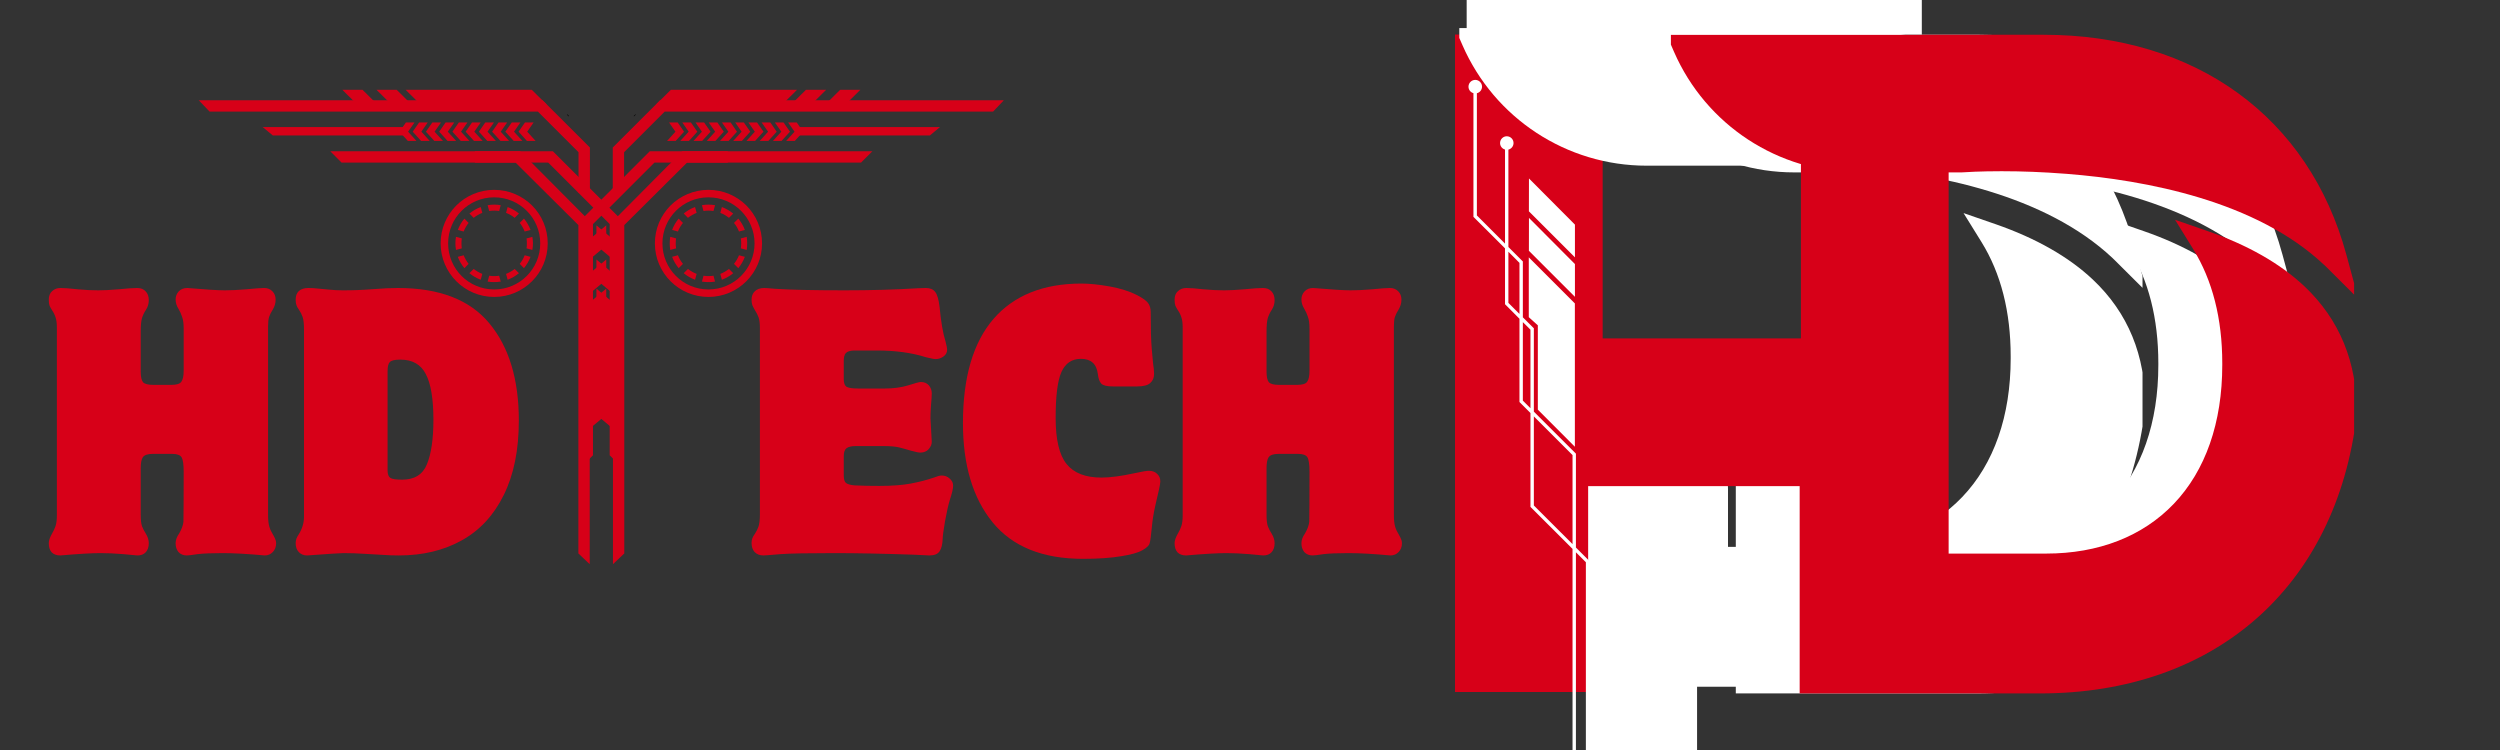 <svg xmlns="http://www.w3.org/2000/svg" xmlns:xlink="http://www.w3.org/1999/xlink" width="200" zoomAndPan="magnify" viewBox="0 0 150 45" height="60" preserveAspectRatio="xMidYMid meet" version="1.0"><rect x="0" y="0" width="150" height="45" fill="#333333" stroke="none"/><defs><g/><clipPath id="ea204834de"><path d="M 87.301 2.074 L 96.16 2.074 L 96.16 41.52 L 87.301 41.52 Z M 87.301 2.074 " clip-rule="nonzero"/></clipPath><clipPath id="6287fe43dc"><path d="M 87.559 1.672 L 128.551 1.672 L 128.551 41.211 L 87.559 41.211 Z M 87.559 1.672 " clip-rule="nonzero"/></clipPath><clipPath id="a48107f9a0"><path d="M 96.418 2.074 L 137.41 2.074 L 137.41 41.613 L 96.418 41.613 Z M 96.418 2.074 " clip-rule="nonzero"/></clipPath><clipPath id="923b94bd30"><path d="M 100.254 2.074 L 141.246 2.074 L 141.246 41.613 L 100.254 41.613 Z M 100.254 2.074 " clip-rule="nonzero"/></clipPath><clipPath id="8481089a23"><path d="M 88 0 L 115.316 0 L 115.316 2.074 L 88 2.074 Z M 88 0 " clip-rule="nonzero"/></clipPath><clipPath id="a5b285712b"><path d="M 94.484 20.305 L 111.297 20.305 L 111.297 29.168 L 94.484 29.168 Z M 94.484 20.305 " clip-rule="nonzero"/></clipPath><clipPath id="2a5a09a5c5"><path d="M 108.055 7.949 L 116.918 7.949 L 116.918 41.516 L 108.055 41.516 Z M 108.055 7.949 " clip-rule="nonzero"/></clipPath><clipPath id="f9148c737b"><path d="M 88.105 4.273 L 95.605 4.273 L 95.605 45 L 88.105 45 Z M 88.105 4.273 " clip-rule="nonzero"/></clipPath><clipPath id="f1c082b6fd"><path d="M 95.25 37.484 L 101.824 37.484 L 101.824 45 L 95.25 45 Z M 95.25 37.484 " clip-rule="nonzero"/></clipPath><clipPath id="e81056234a"><path d="M 36 6 L 60.25 6 L 60.25 12 L 36 12 Z M 36 6 " clip-rule="nonzero"/></clipPath><clipPath id="3b2b818f0d"><path d="M 36 9 L 44 9 L 44 33.891 L 36 33.891 Z M 36 9 " clip-rule="nonzero"/></clipPath><clipPath id="9bfa4211ad"><path d="M 34 6 L 35 6 L 35 8 L 34 8 Z M 34 6 " clip-rule="nonzero"/></clipPath><clipPath id="cadb67a035"><path d="M 39 5.391 L 48 5.391 L 48 7 L 39 7 Z M 39 5.391 " clip-rule="nonzero"/></clipPath><clipPath id="7085784c36"><path d="M 47 5.391 L 50 5.391 L 50 7 L 47 7 Z M 47 5.391 " clip-rule="nonzero"/></clipPath><clipPath id="d698de814f"><path d="M 49 5.391 L 52 5.391 L 52 7 L 49 7 Z M 49 5.391 " clip-rule="nonzero"/></clipPath><clipPath id="10222329ce"><path d="M 11.922 6 L 36 6 L 36 12 L 11.922 12 Z M 11.922 6 " clip-rule="nonzero"/></clipPath><clipPath id="8eceb7f89c"><path d="M 28 9 L 36 9 L 36 33.891 L 28 33.891 Z M 28 9 " clip-rule="nonzero"/></clipPath><clipPath id="e41775c62f"><path d="M 37 6 L 38.16 6 L 38.16 8 L 37 8 Z M 37 6 " clip-rule="nonzero"/></clipPath><clipPath id="e465d4792f"><path d="M 24 5.391 L 33 5.391 L 33 7 L 24 7 Z M 24 5.391 " clip-rule="nonzero"/></clipPath><clipPath id="44f117a875"><path d="M 22 5.391 L 25 5.391 L 25 7 L 22 7 Z M 22 5.391 " clip-rule="nonzero"/></clipPath><clipPath id="892890ba46"><path d="M 20 5.391 L 23 5.391 L 23 7 L 20 7 Z M 20 5.391 " clip-rule="nonzero"/></clipPath></defs><g clip-path="url(#ea204834de)"><path fill="#d70018" d="M 96.16 2.074 L 96.16 41.531 L 87.301 41.531 L 87.301 2.074 Z M 96.16 2.074 " fill-opacity="1" fill-rule="nonzero"/></g><g clip-path="url(#6287fe43dc)"><path fill="#ffffff" d="M 128.094 14.891 C 125.848 6.621 119.055 1.684 109.918 1.684 L 87.301 1.684 L 87.746 2.707 C 89.664 7.102 94 9.941 98.797 9.941 L 105.004 9.941 C 105.238 9.922 106.105 9.871 107.402 9.871 C 108.648 9.871 109.922 9.922 111.176 10.016 L 111.301 10.027 C 116.105 10.402 122.688 11.66 126.758 15.488 L 126.809 15.539 C 126.828 15.559 126.852 15.578 126.871 15.598 L 128.809 17.527 Z M 128.711 24.422 L 128.707 24.5 C 127.484 34.805 120.207 41.203 109.719 41.203 L 95.289 41.203 L 95.289 21.695 L 96.016 21.695 C 100.242 21.695 103.68 25.133 103.68 29.359 L 103.68 32.812 L 110.07 32.812 C 113.219 32.812 115.867 31.777 117.734 29.82 C 119.637 27.832 120.641 24.953 120.641 21.504 L 120.641 21.383 C 120.641 18.711 120.055 16.406 118.895 14.531 L 117.812 12.785 L 119.754 13.457 C 122.164 14.297 124.121 15.41 125.566 16.77 C 127.68 18.762 128.738 21.332 128.711 24.422 " fill-opacity="1" fill-rule="nonzero"/></g><g clip-path="url(#a48107f9a0)"><path fill="#ffffff" d="M 136.953 15.293 C 134.707 7.023 127.914 2.086 118.777 2.086 L 96.16 2.086 L 96.605 3.109 C 98.523 7.504 102.859 10.344 107.656 10.344 L 113.867 10.344 C 114.098 10.328 114.965 10.273 116.262 10.273 C 117.508 10.273 118.781 10.324 120.035 10.422 L 120.16 10.43 C 124.965 10.809 131.547 12.062 135.617 15.895 L 135.668 15.941 C 135.691 15.961 135.711 15.98 135.73 16.004 L 137.668 17.93 Z M 137.57 24.824 L 137.566 24.902 C 136.344 35.207 129.07 41.605 118.578 41.605 L 104.148 41.605 L 104.148 22.102 L 104.879 22.102 C 109.102 22.102 112.539 25.535 112.539 29.762 L 112.539 33.215 L 118.93 33.215 C 122.078 33.215 124.727 32.184 126.598 30.227 C 128.496 28.234 129.5 25.359 129.5 21.906 L 129.5 21.789 C 129.5 19.113 128.914 16.809 127.754 14.938 L 126.672 13.188 L 128.613 13.863 C 131.023 14.699 132.98 15.812 134.426 17.176 C 136.539 19.164 137.598 21.738 137.57 24.824 " fill-opacity="1" fill-rule="nonzero"/></g><g clip-path="url(#923b94bd30)"><path fill="#d70018" d="M 140.785 15.293 C 138.539 7.023 131.746 2.086 122.613 2.086 L 99.996 2.086 L 100.441 3.109 C 102.359 7.504 106.695 10.344 111.488 10.344 L 117.699 10.344 C 117.934 10.328 118.797 10.273 120.098 10.273 C 121.344 10.273 122.613 10.324 123.871 10.422 L 123.992 10.43 C 128.797 10.809 135.383 12.062 139.449 15.895 L 139.504 15.941 C 139.523 15.961 139.547 15.98 139.566 16.004 L 141.5 17.93 Z M 141.406 24.824 L 141.402 24.902 C 140.18 35.207 132.902 41.605 122.41 41.605 L 107.98 41.605 L 107.98 22.102 L 108.711 22.102 C 112.938 22.102 116.375 25.535 116.375 29.762 L 116.375 33.215 L 122.766 33.215 C 125.91 33.215 128.562 32.184 130.43 30.227 C 132.332 28.234 133.336 25.359 133.336 21.906 L 133.336 21.789 C 133.336 19.113 132.746 16.809 131.586 14.938 L 130.504 13.188 L 132.449 13.863 C 134.859 14.699 136.816 15.812 138.262 17.176 C 140.371 19.164 141.43 21.738 141.406 24.824 " fill-opacity="1" fill-rule="nonzero"/></g><g clip-path="url(#8481089a23)"><path fill="#ffffff" d="M 88 -6.785 L 115.309 -6.785 L 115.309 2.074 L 88 2.074 Z M 88 -6.785 " fill-opacity="1" fill-rule="nonzero"/></g><g clip-path="url(#a5b285712b)"><path fill="#d70018" d="M 94.484 20.305 L 111.305 20.305 L 111.305 29.168 L 94.484 29.168 Z M 94.484 20.305 " fill-opacity="1" fill-rule="nonzero"/></g><g clip-path="url(#2a5a09a5c5)"><path fill="#d70018" d="M 108.055 41.516 L 108.055 7.945 L 116.918 7.945 L 116.918 41.516 Z M 108.055 41.516 " fill-opacity="1" fill-rule="nonzero"/></g><path fill="#ffffff" d="M 91.727 19.031 L 92.27 19.52 L 92.27 24.578 L 94.492 26.805 L 94.492 18.207 L 91.727 15.441 Z M 91.727 19.031 " fill-opacity="1" fill-rule="nonzero"/><path fill="#ffffff" d="M 91.734 15.047 L 94.496 17.809 L 94.496 15.844 L 91.738 13.074 Z M 91.734 15.047 " fill-opacity="1" fill-rule="nonzero"/><path fill="#ffffff" d="M 94.496 15.441 L 94.496 13.477 L 91.738 10.707 L 91.734 12.68 Z M 94.496 15.441 " fill-opacity="1" fill-rule="nonzero"/><g clip-path="url(#f9148c737b)"><path fill="#ffffff" d="M 88.109 5.199 C 88.109 5.387 88.234 5.543 88.406 5.59 L 88.406 13.012 L 90.301 14.902 L 90.301 18.254 L 91.168 19.125 L 91.168 24.121 L 91.828 24.781 L 91.828 30.414 L 94.352 32.934 L 94.352 50.715 L 94.555 50.715 L 94.555 33.137 L 95.152 33.734 L 95.152 53.531 L 95.355 53.531 L 95.355 33.652 L 94.555 32.852 L 94.555 27.219 L 92.031 24.699 L 92.031 19.699 L 91.371 19.039 L 91.371 15.688 L 90.504 14.82 L 90.504 8.977 C 90.68 8.934 90.812 8.773 90.812 8.582 C 90.812 8.359 90.633 8.176 90.406 8.176 C 90.184 8.176 90.004 8.359 90.004 8.582 C 90.004 8.77 90.129 8.926 90.301 8.973 L 90.301 14.617 L 88.613 12.926 L 88.613 5.594 C 88.789 5.551 88.922 5.391 88.922 5.199 C 88.922 4.977 88.738 4.793 88.516 4.793 C 88.293 4.793 88.109 4.977 88.109 5.199 Z M 94.352 27.305 L 94.352 32.648 L 92.031 30.328 L 92.031 24.984 Z M 91.828 19.781 L 91.828 24.492 L 91.371 24.039 L 91.371 19.328 Z M 91.168 15.773 L 91.168 18.836 L 90.504 18.172 L 90.504 15.105 Z M 91.168 15.773 " fill-opacity="1" fill-rule="nonzero"/></g><g clip-path="url(#f1c082b6fd)"><path fill="#ffffff" d="M 101.824 45.758 L 95.25 45.758 L 95.25 37.484 L 101.824 37.484 Z M 101.824 45.758 " fill-opacity="1" fill-rule="nonzero"/></g><g fill="#d70018" fill-opacity="1"><g transform="translate(2.318, 33.186)"><g><path d="M 1.312 -15.906 C 1.551 -15.906 1.895 -15.879 2.344 -15.828 C 2.801 -15.785 3.211 -15.766 3.578 -15.766 C 3.891 -15.766 4.297 -15.785 4.797 -15.828 C 5.297 -15.879 5.664 -15.906 5.906 -15.906 C 6.133 -15.906 6.305 -15.836 6.422 -15.703 C 6.547 -15.578 6.609 -15.398 6.609 -15.172 C 6.609 -14.961 6.551 -14.77 6.438 -14.594 C 6.344 -14.457 6.266 -14.297 6.203 -14.109 C 6.148 -13.93 6.125 -13.645 6.125 -13.25 L 6.125 -10.891 C 6.125 -10.578 6.172 -10.363 6.266 -10.25 C 6.367 -10.145 6.57 -10.094 6.875 -10.094 L 7.969 -10.094 C 8.281 -10.094 8.477 -10.156 8.562 -10.281 C 8.656 -10.406 8.703 -10.629 8.703 -10.953 L 8.703 -13.453 C 8.703 -13.766 8.672 -14.004 8.609 -14.172 C 8.555 -14.336 8.484 -14.5 8.391 -14.656 C 8.273 -14.844 8.219 -15.031 8.219 -15.219 C 8.219 -15.406 8.281 -15.566 8.406 -15.703 C 8.531 -15.836 8.703 -15.906 8.922 -15.906 C 10.016 -15.812 10.766 -15.766 11.172 -15.766 C 11.523 -15.766 11.957 -15.785 12.469 -15.828 C 12.977 -15.879 13.332 -15.906 13.531 -15.906 C 13.738 -15.906 13.906 -15.836 14.031 -15.703 C 14.156 -15.578 14.219 -15.41 14.219 -15.203 C 14.219 -14.992 14.16 -14.797 14.047 -14.609 C 13.953 -14.461 13.879 -14.316 13.828 -14.172 C 13.785 -14.035 13.766 -13.844 13.766 -13.594 L 13.766 -2.312 C 13.766 -2 13.789 -1.754 13.844 -1.578 C 13.895 -1.41 13.969 -1.254 14.062 -1.109 C 14.113 -1.023 14.156 -0.941 14.188 -0.859 C 14.227 -0.785 14.25 -0.695 14.25 -0.594 C 14.25 -0.375 14.18 -0.195 14.047 -0.062 C 13.922 0.07 13.758 0.141 13.562 0.141 C 12.551 0.047 11.711 0 11.047 0 C 10.391 0 9.891 0.02 9.547 0.062 C 9.203 0.113 8.984 0.141 8.891 0.141 C 8.68 0.141 8.516 0.07 8.391 -0.062 C 8.273 -0.207 8.219 -0.383 8.219 -0.594 C 8.219 -0.781 8.289 -0.977 8.438 -1.188 C 8.582 -1.438 8.664 -1.664 8.688 -1.875 C 8.695 -2.32 8.703 -3.32 8.703 -4.875 C 8.703 -5.32 8.66 -5.613 8.578 -5.75 C 8.492 -5.883 8.305 -5.953 8.016 -5.953 L 6.844 -5.953 C 6.539 -5.953 6.344 -5.883 6.25 -5.75 C 6.164 -5.625 6.125 -5.398 6.125 -5.078 L 6.125 -2.312 C 6.125 -2.008 6.148 -1.773 6.203 -1.609 C 6.266 -1.453 6.344 -1.301 6.438 -1.156 C 6.551 -0.969 6.609 -0.781 6.609 -0.594 C 6.609 -0.363 6.547 -0.18 6.422 -0.047 C 6.305 0.078 6.141 0.141 5.922 0.141 C 5.859 0.141 5.578 0.113 5.078 0.062 C 4.578 0.02 4.117 0 3.703 0 C 3.191 0 2.391 0.047 1.297 0.141 C 1.078 0.141 0.906 0.078 0.781 -0.047 C 0.664 -0.18 0.609 -0.363 0.609 -0.594 C 0.609 -0.75 0.672 -0.938 0.797 -1.156 C 0.891 -1.312 0.961 -1.469 1.016 -1.625 C 1.066 -1.781 1.094 -1.988 1.094 -2.25 L 1.094 -13.531 C 1.094 -13.801 1.066 -14.004 1.016 -14.141 C 0.973 -14.285 0.906 -14.426 0.812 -14.562 C 0.738 -14.676 0.688 -14.77 0.656 -14.844 C 0.625 -14.926 0.609 -15.047 0.609 -15.203 C 0.609 -15.43 0.676 -15.602 0.812 -15.719 C 0.945 -15.844 1.113 -15.906 1.312 -15.906 Z M 1.312 -15.906 "/></g></g></g><g fill="#d70018" fill-opacity="1"><g transform="translate(17.146, 33.186)"><g><path d="M 1.359 -15.906 C 1.555 -15.906 1.734 -15.895 1.891 -15.875 C 2.055 -15.863 2.281 -15.844 2.562 -15.812 C 2.852 -15.781 3.133 -15.766 3.406 -15.766 C 3.738 -15.766 4.031 -15.77 4.281 -15.781 C 4.539 -15.789 4.898 -15.812 5.359 -15.844 C 5.828 -15.883 6.285 -15.906 6.734 -15.906 C 9.223 -15.906 11.051 -15.195 12.219 -13.781 C 13.395 -12.363 13.984 -10.422 13.984 -7.953 C 13.984 -6.18 13.68 -4.691 13.078 -3.484 C 12.484 -2.273 11.645 -1.367 10.562 -0.766 C 9.477 -0.16 8.219 0.141 6.781 0.141 C 6.438 0.141 6.133 0.129 5.875 0.109 C 5.613 0.098 5.254 0.078 4.797 0.047 C 4.336 0.016 3.891 0 3.453 0 C 3.297 0 2.57 0.047 1.281 0.141 C 1.07 0.141 0.906 0.07 0.781 -0.062 C 0.656 -0.195 0.594 -0.375 0.594 -0.594 C 0.594 -0.688 0.609 -0.781 0.641 -0.875 C 0.68 -0.969 0.734 -1.062 0.797 -1.156 C 0.992 -1.477 1.094 -1.82 1.094 -2.188 L 1.094 -13.422 C 1.094 -13.754 1.066 -14 1.016 -14.156 C 0.961 -14.312 0.891 -14.457 0.797 -14.594 C 0.723 -14.695 0.672 -14.789 0.641 -14.875 C 0.609 -14.957 0.594 -15.066 0.594 -15.203 C 0.594 -15.43 0.656 -15.602 0.781 -15.719 C 0.914 -15.844 1.109 -15.906 1.359 -15.906 Z M 6.109 -10.922 L 6.109 -4.953 C 6.109 -4.742 6.16 -4.598 6.266 -4.516 C 6.379 -4.441 6.617 -4.406 6.984 -4.406 C 7.723 -4.406 8.219 -4.711 8.469 -5.328 C 8.727 -5.953 8.859 -6.844 8.859 -8 C 8.859 -9.25 8.707 -10.16 8.406 -10.734 C 8.113 -11.316 7.602 -11.609 6.875 -11.609 C 6.551 -11.609 6.344 -11.562 6.25 -11.469 C 6.156 -11.383 6.109 -11.203 6.109 -10.922 Z M 6.109 -10.922 "/></g></g></g><g fill="#d70018" fill-opacity="1"><g transform="translate(31.511, 33.186)"><g/></g></g><g fill="#d70018" fill-opacity="1"><g transform="translate(38.004, 33.186)"><g/></g></g><g fill="#d70018" fill-opacity="1"><g transform="translate(44.5, 33.186)"><g><path d="M 1.359 -15.906 C 1.453 -15.906 1.66 -15.891 1.984 -15.859 C 2.93 -15.797 4.328 -15.766 6.172 -15.766 C 7.734 -15.766 9.203 -15.805 10.578 -15.891 C 10.734 -15.898 10.891 -15.906 11.047 -15.906 C 11.305 -15.906 11.492 -15.828 11.609 -15.672 C 11.734 -15.523 11.82 -15.223 11.875 -14.766 C 11.957 -13.879 12.078 -13.188 12.234 -12.688 C 12.297 -12.445 12.328 -12.285 12.328 -12.203 C 12.328 -12.035 12.254 -11.898 12.109 -11.797 C 11.961 -11.691 11.805 -11.641 11.641 -11.641 C 11.555 -11.641 11.457 -11.656 11.344 -11.688 C 11.227 -11.719 11.133 -11.738 11.062 -11.75 C 10.219 -12.02 9.234 -12.156 8.109 -12.156 L 6.781 -12.156 C 6.52 -12.156 6.344 -12.102 6.25 -12 C 6.164 -11.906 6.125 -11.742 6.125 -11.516 L 6.125 -10.438 C 6.125 -10.195 6.188 -10.039 6.312 -9.969 C 6.438 -9.906 6.66 -9.875 6.984 -9.875 L 8.578 -9.875 C 9.109 -9.875 9.578 -9.938 9.984 -10.062 C 10.398 -10.195 10.656 -10.266 10.75 -10.266 C 10.957 -10.266 11.117 -10.195 11.234 -10.062 C 11.348 -9.926 11.406 -9.766 11.406 -9.578 C 11.406 -9.441 11.391 -9.203 11.359 -8.859 C 11.336 -8.523 11.328 -8.27 11.328 -8.094 L 11.406 -6.672 C 11.406 -6.523 11.344 -6.379 11.219 -6.234 C 11.094 -6.098 10.926 -6.031 10.719 -6.031 C 10.625 -6.031 10.441 -6.066 10.172 -6.141 C 9.898 -6.223 9.656 -6.289 9.438 -6.344 C 9.219 -6.395 8.914 -6.422 8.531 -6.422 L 6.844 -6.422 C 6.594 -6.422 6.41 -6.379 6.297 -6.297 C 6.18 -6.211 6.125 -6.051 6.125 -5.812 L 6.125 -4.672 C 6.125 -4.43 6.172 -4.273 6.266 -4.203 C 6.367 -4.129 6.539 -4.082 6.781 -4.062 C 7.258 -4.039 7.75 -4.031 8.25 -4.031 C 9.02 -4.031 9.648 -4.078 10.141 -4.172 C 10.641 -4.266 11.102 -4.383 11.531 -4.531 C 11.738 -4.613 11.895 -4.656 12 -4.656 C 12.188 -4.656 12.348 -4.594 12.484 -4.469 C 12.617 -4.352 12.688 -4.211 12.688 -4.047 C 12.688 -3.867 12.617 -3.578 12.484 -3.172 C 12.398 -2.891 12.305 -2.473 12.203 -1.922 C 12.109 -1.367 12.062 -1.02 12.062 -0.875 C 12.051 -0.531 11.988 -0.273 11.875 -0.109 C 11.77 0.055 11.566 0.141 11.266 0.141 L 10.297 0.094 C 8.453 0.031 6.863 0 5.531 0 C 3.988 0 2.922 0.02 2.328 0.062 C 1.742 0.113 1.406 0.141 1.312 0.141 C 1.082 0.141 0.906 0.07 0.781 -0.062 C 0.656 -0.195 0.594 -0.379 0.594 -0.609 C 0.594 -0.711 0.609 -0.805 0.641 -0.891 C 0.672 -0.973 0.727 -1.07 0.812 -1.188 C 0.895 -1.312 0.961 -1.453 1.016 -1.609 C 1.066 -1.773 1.094 -2.008 1.094 -2.312 L 1.094 -13.5 C 1.094 -13.781 1.066 -13.992 1.016 -14.141 C 0.961 -14.285 0.895 -14.422 0.812 -14.547 C 0.738 -14.672 0.68 -14.781 0.641 -14.875 C 0.609 -14.969 0.594 -15.078 0.594 -15.203 C 0.594 -15.41 0.656 -15.578 0.781 -15.703 C 0.914 -15.836 1.109 -15.906 1.359 -15.906 Z M 1.359 -15.906 "/></g></g></g><g fill="#d70018" fill-opacity="1"><g transform="translate(57.386, 33.186)"><g><path d="M 7.5 -16.172 C 7.988 -16.172 8.551 -16.113 9.188 -16 C 9.832 -15.883 10.379 -15.711 10.828 -15.484 C 11.172 -15.305 11.395 -15.145 11.5 -15 C 11.602 -14.863 11.656 -14.688 11.656 -14.469 C 11.656 -13.477 11.676 -12.738 11.719 -12.25 C 11.758 -11.77 11.785 -11.484 11.797 -11.391 C 11.836 -11.148 11.859 -10.938 11.859 -10.75 C 11.859 -10.52 11.781 -10.336 11.625 -10.203 C 11.477 -10.066 11.211 -10 10.828 -10 L 9.391 -10 C 9.035 -10 8.801 -10.055 8.688 -10.172 C 8.582 -10.285 8.516 -10.477 8.484 -10.75 C 8.41 -11.352 8.07 -11.656 7.469 -11.656 C 6.926 -11.656 6.535 -11.391 6.297 -10.859 C 6.066 -10.336 5.953 -9.422 5.953 -8.109 C 5.953 -6.805 6.172 -5.883 6.609 -5.344 C 7.047 -4.801 7.742 -4.531 8.703 -4.531 C 9.211 -4.531 9.879 -4.617 10.703 -4.797 C 11.129 -4.891 11.41 -4.938 11.547 -4.938 C 11.754 -4.938 11.922 -4.875 12.047 -4.75 C 12.172 -4.633 12.234 -4.484 12.234 -4.297 C 12.234 -4.16 12.133 -3.688 11.938 -2.875 C 11.832 -2.414 11.758 -1.957 11.719 -1.5 C 11.676 -1.039 11.633 -0.738 11.594 -0.594 C 11.562 -0.457 11.414 -0.316 11.156 -0.172 C 10.895 -0.023 10.469 0.094 9.875 0.188 C 9.281 0.289 8.52 0.344 7.594 0.344 C 5.176 0.344 3.367 -0.383 2.172 -1.844 C 0.984 -3.301 0.391 -5.285 0.391 -7.797 C 0.391 -10.547 1 -12.629 2.219 -14.047 C 3.445 -15.461 5.207 -16.172 7.5 -16.172 Z M 7.5 -16.172 "/></g></g></g><g fill="#d70018" fill-opacity="1"><g transform="translate(69.867, 33.186)"><g><path d="M 1.312 -15.906 C 1.551 -15.906 1.895 -15.879 2.344 -15.828 C 2.801 -15.785 3.211 -15.766 3.578 -15.766 C 3.891 -15.766 4.297 -15.785 4.797 -15.828 C 5.297 -15.879 5.664 -15.906 5.906 -15.906 C 6.133 -15.906 6.305 -15.836 6.422 -15.703 C 6.547 -15.578 6.609 -15.398 6.609 -15.172 C 6.609 -14.961 6.551 -14.77 6.438 -14.594 C 6.344 -14.457 6.266 -14.297 6.203 -14.109 C 6.148 -13.93 6.125 -13.645 6.125 -13.25 L 6.125 -10.891 C 6.125 -10.578 6.172 -10.363 6.266 -10.25 C 6.367 -10.145 6.57 -10.094 6.875 -10.094 L 7.969 -10.094 C 8.281 -10.094 8.477 -10.156 8.562 -10.281 C 8.656 -10.406 8.703 -10.629 8.703 -10.953 L 8.703 -13.453 C 8.703 -13.766 8.672 -14.004 8.609 -14.172 C 8.555 -14.336 8.484 -14.5 8.391 -14.656 C 8.273 -14.844 8.219 -15.031 8.219 -15.219 C 8.219 -15.406 8.281 -15.566 8.406 -15.703 C 8.531 -15.836 8.703 -15.906 8.922 -15.906 C 10.016 -15.812 10.766 -15.766 11.172 -15.766 C 11.523 -15.766 11.957 -15.785 12.469 -15.828 C 12.977 -15.879 13.332 -15.906 13.531 -15.906 C 13.738 -15.906 13.906 -15.836 14.031 -15.703 C 14.156 -15.578 14.219 -15.41 14.219 -15.203 C 14.219 -14.992 14.16 -14.797 14.047 -14.609 C 13.953 -14.461 13.879 -14.316 13.828 -14.172 C 13.785 -14.035 13.766 -13.844 13.766 -13.594 L 13.766 -2.312 C 13.766 -2 13.789 -1.754 13.844 -1.578 C 13.895 -1.41 13.969 -1.254 14.062 -1.109 C 14.113 -1.023 14.156 -0.941 14.188 -0.859 C 14.227 -0.785 14.25 -0.695 14.25 -0.594 C 14.25 -0.375 14.18 -0.195 14.047 -0.062 C 13.922 0.07 13.758 0.141 13.562 0.141 C 12.551 0.047 11.711 0 11.047 0 C 10.391 0 9.891 0.02 9.547 0.062 C 9.203 0.113 8.984 0.141 8.891 0.141 C 8.68 0.141 8.516 0.07 8.391 -0.062 C 8.273 -0.207 8.219 -0.383 8.219 -0.594 C 8.219 -0.781 8.289 -0.977 8.438 -1.188 C 8.582 -1.438 8.664 -1.664 8.688 -1.875 C 8.695 -2.32 8.703 -3.32 8.703 -4.875 C 8.703 -5.32 8.66 -5.613 8.578 -5.75 C 8.492 -5.883 8.305 -5.953 8.016 -5.953 L 6.844 -5.953 C 6.539 -5.953 6.344 -5.883 6.25 -5.75 C 6.164 -5.625 6.125 -5.398 6.125 -5.078 L 6.125 -2.312 C 6.125 -2.008 6.148 -1.773 6.203 -1.609 C 6.266 -1.453 6.344 -1.301 6.438 -1.156 C 6.551 -0.969 6.609 -0.781 6.609 -0.594 C 6.609 -0.363 6.547 -0.18 6.422 -0.047 C 6.305 0.078 6.141 0.141 5.922 0.141 C 5.859 0.141 5.578 0.113 5.078 0.062 C 4.578 0.02 4.117 0 3.703 0 C 3.191 0 2.391 0.047 1.297 0.141 C 1.078 0.141 0.906 0.078 0.781 -0.047 C 0.664 -0.18 0.609 -0.363 0.609 -0.594 C 0.609 -0.75 0.672 -0.938 0.797 -1.156 C 0.891 -1.312 0.961 -1.469 1.016 -1.625 C 1.066 -1.781 1.094 -1.988 1.094 -2.25 L 1.094 -13.531 C 1.094 -13.801 1.066 -14.004 1.016 -14.141 C 0.973 -14.285 0.906 -14.426 0.812 -14.562 C 0.738 -14.676 0.688 -14.77 0.656 -14.844 C 0.625 -14.926 0.609 -15.047 0.609 -15.203 C 0.609 -15.43 0.676 -15.602 0.812 -15.719 C 0.945 -15.844 1.113 -15.906 1.312 -15.906 Z M 1.312 -15.906 "/></g></g></g><path fill="#d70018" d="M 34.895 27.996 L 34.895 13.164 L 38.988 9.074 L 52.344 9.074 L 51.66 9.758 L 39.266 9.758 L 35.578 13.445 L 35.578 27.316 Z M 34.895 27.996 " fill-opacity="1" fill-rule="nonzero"/><g clip-path="url(#e81056234a)"><path fill="#d70018" d="M 36.766 11.574 L 36.766 8.852 L 39.605 6.016 L 60.23 6.016 L 59.586 6.695 L 39.883 6.695 L 37.445 9.133 L 37.445 11.574 Z M 36.766 11.574 " fill-opacity="1" fill-rule="nonzero"/></g><path fill="#d70018" d="M 40.023 8.457 L 40.527 7.902 L 40.141 7.348 L 40.66 7.348 L 41.043 7.902 L 40.539 8.457 Z M 40.023 8.457 " fill-opacity="1" fill-rule="evenodd"/><path fill="#d70018" d="M 40.816 8.457 L 41.32 7.902 L 40.938 7.348 L 41.453 7.348 L 41.84 7.902 L 41.336 8.457 Z M 40.816 8.457 " fill-opacity="1" fill-rule="evenodd"/><path fill="#d70018" d="M 41.609 8.457 L 42.113 7.902 L 41.73 7.348 L 42.246 7.348 L 42.633 7.902 L 42.129 8.457 Z M 41.609 8.457 " fill-opacity="1" fill-rule="evenodd"/><path fill="#d70018" d="M 42.406 8.457 L 42.91 7.902 L 42.523 7.348 L 43.043 7.348 L 43.426 7.902 L 42.922 8.457 Z M 42.406 8.457 " fill-opacity="1" fill-rule="evenodd"/><path fill="#d70018" d="M 43.199 8.457 L 43.703 7.902 L 43.316 7.348 L 43.836 7.348 L 44.219 7.902 L 43.715 8.457 Z M 43.199 8.457 " fill-opacity="1" fill-rule="evenodd"/><path fill="#d70018" d="M 43.992 8.457 L 44.496 7.902 L 44.113 7.348 L 44.629 7.348 L 45.016 7.902 L 44.512 8.457 Z M 43.992 8.457 " fill-opacity="1" fill-rule="evenodd"/><path fill="#d70018" d="M 44.785 8.457 L 45.289 7.902 L 44.906 7.348 L 45.422 7.348 L 45.809 7.902 L 45.305 8.457 Z M 44.785 8.457 " fill-opacity="1" fill-rule="evenodd"/><path fill="#d70018" d="M 45.582 8.457 L 46.086 7.902 L 45.699 7.348 L 46.219 7.348 L 46.602 7.902 L 46.098 8.457 Z M 45.582 8.457 " fill-opacity="1" fill-rule="evenodd"/><path fill="#d70018" d="M 46.375 8.457 L 46.879 7.902 L 46.492 7.348 L 47.012 7.348 L 47.398 7.902 L 46.891 8.457 Z M 46.375 8.457 " fill-opacity="1" fill-rule="evenodd"/><path fill="#d70018" d="M 47.168 8.457 L 47.672 7.902 L 47.289 7.348 L 47.805 7.348 L 48.191 7.902 L 47.688 8.457 Z M 47.168 8.457 " fill-opacity="1" fill-rule="evenodd"/><path fill="#d70018" d="M 35.492 18.055 L 35.492 25.625 L 36.375 24.887 L 36.375 17.316 Z M 35.492 18.055 " fill-opacity="1" fill-rule="evenodd"/><path fill="#d70018" d="M 35.492 16.309 L 35.492 17.52 L 36.375 16.781 L 36.375 15.57 Z M 35.492 16.309 " fill-opacity="1" fill-rule="evenodd"/><path fill="#d70018" d="M 35.492 14.258 L 35.492 15.469 L 36.375 14.73 L 36.375 13.52 Z M 35.492 14.258 " fill-opacity="1" fill-rule="evenodd"/><g clip-path="url(#3b2b818f0d)"><path fill="#d70018" d="M 43.668 9.074 L 40.941 9.074 L 36.777 13.266 L 36.777 33.852 L 37.457 33.207 L 37.457 13.504 L 41.223 9.758 L 43.668 9.758 Z M 43.668 9.074 " fill-opacity="1" fill-rule="nonzero"/></g><g clip-path="url(#9bfa4211ad)"><path stroke-linecap="butt" transform="matrix(0.062, 0, 0, 0.062, 32.789, 3.923)" fill="none" stroke-linejoin="miter" d="M 19.916 47.522 L 21.555 49.161 " stroke="#000000" stroke-width="0.5" stroke-opacity="1" stroke-miterlimit="2.613"/></g><path fill="#d70018" d="M 47.918 8.129 L 55.789 8.129 L 56.398 7.625 L 47.918 7.625 Z M 47.918 8.129 " fill-opacity="1" fill-rule="nonzero"/><g clip-path="url(#cadb67a035)"><path fill="#d70018" d="M 46.934 6.27 L 39.363 6.27 L 40.254 5.387 L 47.824 5.387 Z M 46.934 6.27 " fill-opacity="1" fill-rule="evenodd"/></g><g clip-path="url(#7085784c36)"><path fill="#d70018" d="M 48.68 6.27 L 47.469 6.27 L 48.359 5.387 L 49.57 5.387 Z M 48.68 6.27 " fill-opacity="1" fill-rule="evenodd"/></g><g clip-path="url(#d698de814f)"><path fill="#d70018" d="M 50.73 6.27 L 49.52 6.27 L 50.41 5.387 L 51.621 5.387 Z M 50.73 6.27 " fill-opacity="1" fill-rule="evenodd"/></g><path fill="#d70018" d="M 44.461 12.648 C 43.961 12.148 43.273 11.84 42.508 11.84 C 41.746 11.84 41.055 12.148 40.555 12.648 C 40.055 13.148 39.746 13.84 39.746 14.602 C 39.746 15.367 40.055 16.059 40.555 16.559 C 41.055 17.059 41.746 17.367 42.508 17.367 C 43.273 17.367 43.961 17.059 44.461 16.559 C 44.961 16.059 45.273 15.367 45.273 14.602 C 45.273 13.84 44.961 13.148 44.461 12.648 M 42.508 11.391 C 43.395 11.391 44.199 11.75 44.781 12.328 C 45.363 12.91 45.723 13.715 45.723 14.602 C 45.723 15.488 45.363 16.293 44.781 16.875 C 44.199 17.457 43.395 17.816 42.508 17.816 C 41.621 17.816 40.816 17.457 40.234 16.875 C 39.652 16.293 39.293 15.488 39.293 14.602 C 39.293 13.715 39.652 12.91 40.234 12.328 C 40.816 11.75 41.621 11.391 42.508 11.391 Z M 42.508 11.391 " fill-opacity="1" fill-rule="nonzero"/><path fill="#d70018" d="M 43.738 13.07 C 43.582 12.945 43.41 12.844 43.219 12.773 L 43.312 12.422 C 43.562 12.516 43.793 12.648 43.992 12.816 Z M 44.34 13.891 C 44.266 13.703 44.164 13.527 44.039 13.375 L 44.297 13.117 C 44.465 13.316 44.598 13.547 44.691 13.797 Z M 44.449 14.902 C 44.465 14.805 44.473 14.703 44.473 14.602 C 44.473 14.5 44.465 14.402 44.449 14.305 L 44.801 14.211 C 44.82 14.336 44.832 14.469 44.832 14.602 C 44.832 14.734 44.82 14.867 44.801 14.996 Z M 44.039 15.832 C 44.164 15.676 44.266 15.504 44.34 15.316 L 44.691 15.41 C 44.598 15.656 44.465 15.887 44.297 16.09 Z M 43.219 16.434 C 43.41 16.359 43.582 16.258 43.738 16.137 L 43.992 16.391 C 43.793 16.559 43.562 16.691 43.312 16.785 Z M 42.211 16.543 C 42.309 16.559 42.406 16.566 42.508 16.566 C 42.609 16.566 42.711 16.559 42.809 16.543 L 42.902 16.895 C 42.773 16.918 42.641 16.926 42.508 16.926 C 42.375 16.926 42.242 16.914 42.117 16.895 Z M 41.277 16.137 C 41.434 16.258 41.609 16.359 41.797 16.434 L 41.703 16.785 C 41.453 16.691 41.223 16.559 41.023 16.391 Z M 40.676 15.316 C 40.75 15.504 40.852 15.676 40.977 15.832 L 40.719 16.09 C 40.555 15.887 40.418 15.656 40.328 15.41 Z M 40.566 14.305 C 40.551 14.402 40.543 14.5 40.543 14.602 C 40.543 14.703 40.551 14.805 40.566 14.902 L 40.215 14.996 C 40.195 14.867 40.184 14.734 40.184 14.602 C 40.184 14.469 40.195 14.336 40.215 14.211 Z M 40.977 13.375 C 40.852 13.527 40.75 13.703 40.676 13.891 L 40.328 13.797 C 40.418 13.547 40.555 13.316 40.719 13.117 Z M 41.797 12.773 C 41.609 12.844 41.434 12.945 41.277 13.07 L 41.023 12.812 C 41.223 12.648 41.453 12.512 41.703 12.422 Z M 42.508 12.277 C 42.641 12.277 42.773 12.289 42.902 12.312 L 42.809 12.66 C 42.711 12.645 42.609 12.637 42.508 12.637 C 42.406 12.637 42.309 12.645 42.211 12.66 L 42.117 12.312 C 42.242 12.289 42.375 12.277 42.508 12.277 Z M 42.508 12.277 " fill-opacity="1" fill-rule="nonzero"/><path fill="#d70018" d="M 37.262 27.996 L 37.262 13.164 L 33.172 9.074 L 19.816 9.074 L 20.496 9.758 L 32.895 9.758 L 36.582 13.445 L 36.582 27.316 Z M 37.262 27.996 " fill-opacity="1" fill-rule="nonzero"/><g clip-path="url(#10222329ce)"><path fill="#d70018" d="M 35.395 11.574 L 35.395 8.852 L 32.555 6.016 L 11.926 6.016 L 12.574 6.695 L 32.273 6.695 L 34.711 9.133 L 34.711 11.574 Z M 35.395 11.574 " fill-opacity="1" fill-rule="nonzero"/></g><path fill="#d70018" d="M 32.137 8.457 L 31.633 7.902 L 32.016 7.348 L 31.5 7.348 L 31.113 7.902 L 31.617 8.457 Z M 32.137 8.457 " fill-opacity="1" fill-rule="evenodd"/><path fill="#d70018" d="M 31.344 8.457 L 30.84 7.902 L 31.223 7.348 L 30.707 7.348 L 30.32 7.902 L 30.824 8.457 Z M 31.344 8.457 " fill-opacity="1" fill-rule="evenodd"/><path fill="#d70018" d="M 30.547 8.457 L 30.043 7.902 L 30.43 7.348 L 29.91 7.348 L 29.527 7.902 L 30.031 8.457 Z M 30.547 8.457 " fill-opacity="1" fill-rule="evenodd"/><path fill="#d70018" d="M 29.754 8.457 L 29.25 7.902 L 29.637 7.348 L 29.117 7.348 L 28.734 7.902 L 29.238 8.457 Z M 29.754 8.457 " fill-opacity="1" fill-rule="evenodd"/><path fill="#d70018" d="M 28.961 8.457 L 28.457 7.902 L 28.84 7.348 L 28.324 7.348 L 27.938 7.902 L 28.441 8.457 Z M 28.961 8.457 " fill-opacity="1" fill-rule="evenodd"/><path fill="#d70018" d="M 28.168 8.457 L 27.66 7.902 L 28.047 7.348 L 27.531 7.348 L 27.145 7.902 L 27.648 8.457 Z M 28.168 8.457 " fill-opacity="1" fill-rule="evenodd"/><path fill="#d70018" d="M 27.371 8.457 L 26.867 7.902 L 27.254 7.348 L 26.734 7.348 L 26.352 7.902 L 26.855 8.457 Z M 27.371 8.457 " fill-opacity="1" fill-rule="evenodd"/><path fill="#d70018" d="M 26.578 8.457 L 26.074 7.902 L 26.461 7.348 L 25.941 7.348 L 25.555 7.902 L 26.062 8.457 Z M 26.578 8.457 " fill-opacity="1" fill-rule="evenodd"/><path fill="#d70018" d="M 25.785 8.457 L 25.281 7.902 L 25.664 7.348 L 25.148 7.348 L 24.762 7.902 L 25.266 8.457 Z M 25.785 8.457 " fill-opacity="1" fill-rule="evenodd"/><path fill="#d70018" d="M 24.988 8.457 L 24.484 7.902 L 24.871 7.348 L 24.355 7.348 L 23.969 7.902 L 24.473 8.457 Z M 24.988 8.457 " fill-opacity="1" fill-rule="evenodd"/><path fill="#d70018" d="M 36.664 18.055 L 36.664 25.625 L 35.785 24.887 L 35.785 17.316 Z M 36.664 18.055 " fill-opacity="1" fill-rule="evenodd"/><path fill="#d70018" d="M 36.664 16.309 L 36.664 17.52 L 35.785 16.781 L 35.785 15.57 Z M 36.664 16.309 " fill-opacity="1" fill-rule="evenodd"/><path fill="#d70018" d="M 36.664 14.258 L 36.664 15.469 L 35.785 14.73 L 35.785 13.52 Z M 36.664 14.258 " fill-opacity="1" fill-rule="evenodd"/><g clip-path="url(#8eceb7f89c)"><path fill="#d70018" d="M 28.492 9.074 L 31.215 9.074 L 35.383 13.266 L 35.383 33.852 L 34.703 33.207 L 34.703 13.504 L 30.934 9.758 L 28.492 9.758 Z M 28.492 9.074 " fill-opacity="1" fill-rule="nonzero"/></g><g clip-path="url(#e41775c62f)"><path stroke-linecap="butt" transform="matrix(-0.062, 0, 0, 0.062, 39.37, 3.923)" fill="none" stroke-linejoin="miter" d="M 19.898 47.522 L 21.6 49.161 " stroke="#000000" stroke-width="0.5" stroke-opacity="1" stroke-miterlimit="2.613"/></g><path fill="#d70018" d="M 24.242 8.129 L 16.371 8.129 L 15.762 7.625 L 24.242 7.625 Z M 24.242 8.129 " fill-opacity="1" fill-rule="nonzero"/><g clip-path="url(#e465d4792f)"><path fill="#d70018" d="M 25.227 6.27 L 32.797 6.27 L 31.906 5.387 L 24.336 5.387 Z M 25.227 6.27 " fill-opacity="1" fill-rule="evenodd"/></g><g clip-path="url(#44f117a875)"><path fill="#d70018" d="M 23.48 6.27 L 24.691 6.27 L 23.801 5.387 L 22.59 5.387 Z M 23.48 6.27 " fill-opacity="1" fill-rule="evenodd"/></g><g clip-path="url(#892890ba46)"><path fill="#d70018" d="M 21.43 6.27 L 22.641 6.27 L 21.75 5.387 L 20.539 5.387 Z M 21.43 6.27 " fill-opacity="1" fill-rule="evenodd"/></g><path fill="#d70018" d="M 27.695 12.648 C 28.195 12.148 28.887 11.84 29.652 11.84 C 30.414 11.84 31.105 12.148 31.605 12.648 C 32.105 13.148 32.414 13.84 32.414 14.602 C 32.414 15.367 32.105 16.059 31.605 16.559 C 31.105 17.059 30.414 17.367 29.652 17.367 C 28.887 17.367 28.195 17.059 27.695 16.559 C 27.195 16.059 26.887 15.367 26.887 14.602 C 26.887 13.84 27.195 13.148 27.695 12.648 M 29.652 11.391 C 28.762 11.391 27.961 11.75 27.379 12.328 C 26.797 12.91 26.438 13.715 26.438 14.602 C 26.438 15.488 26.797 16.293 27.379 16.875 C 27.961 17.457 28.762 17.816 29.652 17.816 C 30.539 17.816 31.34 17.457 31.922 16.875 C 32.504 16.293 32.863 15.488 32.863 14.602 C 32.863 13.715 32.504 12.91 31.922 12.328 C 31.34 11.75 30.539 11.391 29.652 11.391 Z M 29.652 11.391 " fill-opacity="1" fill-rule="nonzero"/><path fill="#d70018" d="M 28.422 13.07 C 28.574 12.945 28.75 12.844 28.938 12.773 L 28.844 12.422 C 28.594 12.516 28.367 12.648 28.164 12.816 Z M 27.82 13.891 C 27.895 13.703 27.992 13.527 28.117 13.375 L 27.863 13.117 C 27.695 13.316 27.562 13.547 27.469 13.797 Z M 27.707 14.902 C 27.695 14.805 27.688 14.703 27.688 14.602 C 27.688 14.5 27.695 14.402 27.707 14.305 L 27.359 14.211 C 27.336 14.336 27.324 14.469 27.324 14.602 C 27.324 14.734 27.336 14.867 27.359 14.996 Z M 28.117 15.832 C 27.992 15.676 27.895 15.504 27.82 15.316 L 27.469 15.41 C 27.562 15.656 27.695 15.887 27.863 16.09 Z M 28.938 16.434 C 28.75 16.359 28.574 16.258 28.422 16.137 L 28.164 16.391 C 28.367 16.559 28.594 16.691 28.844 16.785 Z M 29.949 16.543 C 29.852 16.559 29.754 16.566 29.652 16.566 C 29.551 16.566 29.449 16.559 29.352 16.543 L 29.258 16.895 C 29.387 16.918 29.516 16.926 29.652 16.926 C 29.785 16.926 29.914 16.914 30.043 16.895 Z M 30.879 16.137 C 30.727 16.258 30.551 16.359 30.363 16.434 L 30.457 16.785 C 30.707 16.691 30.934 16.559 31.137 16.391 Z M 31.48 15.316 C 31.41 15.504 31.309 15.676 31.184 15.832 L 31.438 16.09 C 31.605 15.887 31.738 15.656 31.832 15.41 Z M 31.594 14.305 C 31.605 14.402 31.613 14.5 31.613 14.602 C 31.613 14.703 31.605 14.805 31.594 14.902 L 31.941 14.996 C 31.965 14.867 31.977 14.734 31.977 14.602 C 31.977 14.469 31.965 14.336 31.941 14.211 Z M 31.184 13.375 C 31.309 13.527 31.41 13.703 31.48 13.891 L 31.832 13.797 C 31.738 13.547 31.605 13.316 31.438 13.117 Z M 30.363 12.773 C 30.551 12.844 30.727 12.945 30.879 13.07 L 31.137 12.812 C 30.934 12.648 30.707 12.512 30.457 12.422 Z M 29.652 12.277 C 29.516 12.277 29.387 12.289 29.258 12.312 L 29.352 12.66 C 29.449 12.645 29.551 12.637 29.652 12.637 C 29.754 12.637 29.852 12.645 29.949 12.66 L 30.043 12.312 C 29.914 12.289 29.785 12.277 29.652 12.277 Z M 29.652 12.277 " fill-opacity="1" fill-rule="nonzero"/></svg>